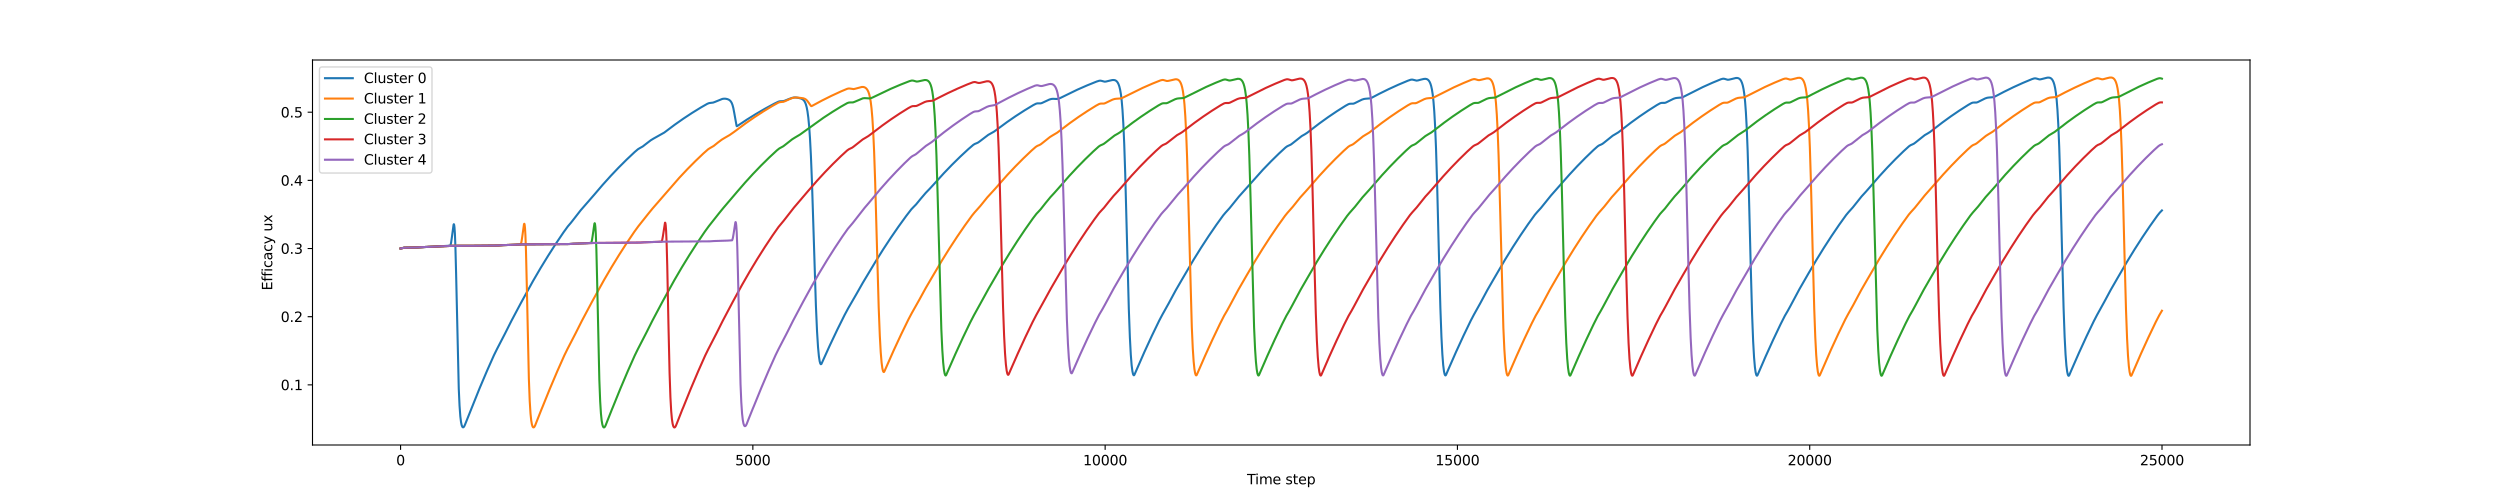 <?xml version="1.0" encoding="utf-8" standalone="no"?>
<!DOCTYPE svg PUBLIC "-//W3C//DTD SVG 1.1//EN"
  "http://www.w3.org/Graphics/SVG/1.1/DTD/svg11.dtd">
<svg xmlns:xlink="http://www.w3.org/1999/xlink" width="1800pt" height="360pt" viewBox="0 0 1800 360" xmlns="http://www.w3.org/2000/svg" version="1.1">
 <defs>
  <style type="text/css">*{stroke-linejoin: round; stroke-linecap: butt}</style>
 </defs>
 <g id="figure_1">
  <g id="patch_1">
   <path d="M 0 360 
L 1800 360 
L 1800 0 
L 0 0 
z
" style="fill: #ffffff"/>
  </g>
  <g id="axes_1">
   <g id="patch_2">
    <path d="M 225 320.4 
L 1620 320.4 
L 1620 43.2 
L 225 43.2 
z
" style="fill: #ffffff"/>
   </g>
   <g id="matplotlib.axis_1">
    <g id="xtick_1">
     <g id="line2d_1">
      <defs>
       <path id="m0b3e54ec21" d="M 0 0 
L 0 3.5 
" style="stroke: #000000; stroke-width: 0.8"/>
      </defs>
      <g>
       <use xlink:href="#m0b3e54ec21" x="288.409" y="320.4" style="stroke: #000000; stroke-width: 0.8"/>
      </g>
     </g>
     <g id="text_1">
      <!-- 0 -->
      <g transform="translate(285.228 334.998) scale(0.1 -0.1)">
       <defs>
        <path id="DejaVuSans-30" d="M 2034 4250 
Q 1547 4250 1301 3770 
Q 1056 3291 1056 2328 
Q 1056 1369 1301 889 
Q 1547 409 2034 409 
Q 2525 409 2770 889 
Q 3016 1369 3016 2328 
Q 3016 3291 2770 3770 
Q 2525 4250 2034 4250 
z
M 2034 4750 
Q 2819 4750 3233 4129 
Q 3647 3509 3647 2328 
Q 3647 1150 3233 529 
Q 2819 -91 2034 -91 
Q 1250 -91 836 529 
Q 422 1150 422 2328 
Q 422 3509 836 4129 
Q 1250 4750 2034 4750 
z
" transform="scale(0.016)"/>
       </defs>
       <use xlink:href="#DejaVuSans-30"/>
      </g>
     </g>
    </g>
    <g id="xtick_2">
     <g id="line2d_2">
      <g>
       <use xlink:href="#m0b3e54ec21" x="542.056" y="320.4" style="stroke: #000000; stroke-width: 0.8"/>
      </g>
     </g>
     <g id="text_2">
      <!-- 5000 -->
      <g transform="translate(529.331 334.998) scale(0.1 -0.1)">
       <defs>
        <path id="DejaVuSans-35" d="M 691 4666 
L 3169 4666 
L 3169 4134 
L 1269 4134 
L 1269 2991 
Q 1406 3038 1543 3061 
Q 1681 3084 1819 3084 
Q 2600 3084 3056 2656 
Q 3513 2228 3513 1497 
Q 3513 744 3044 326 
Q 2575 -91 1722 -91 
Q 1428 -91 1123 -41 
Q 819 9 494 109 
L 494 744 
Q 775 591 1075 516 
Q 1375 441 1709 441 
Q 2250 441 2565 725 
Q 2881 1009 2881 1497 
Q 2881 1984 2565 2268 
Q 2250 2553 1709 2553 
Q 1456 2553 1204 2497 
Q 953 2441 691 2322 
L 691 4666 
z
" transform="scale(0.016)"/>
       </defs>
       <use xlink:href="#DejaVuSans-35"/>
       <use xlink:href="#DejaVuSans-30" x="63.623"/>
       <use xlink:href="#DejaVuSans-30" x="127.246"/>
       <use xlink:href="#DejaVuSans-30" x="190.869"/>
      </g>
     </g>
    </g>
    <g id="xtick_3">
     <g id="line2d_3">
      <g>
       <use xlink:href="#m0b3e54ec21" x="795.702" y="320.4" style="stroke: #000000; stroke-width: 0.8"/>
      </g>
     </g>
     <g id="text_3">
      <!-- 10000 -->
      <g transform="translate(779.796 334.998) scale(0.1 -0.1)">
       <defs>
        <path id="DejaVuSans-31" d="M 794 531 
L 1825 531 
L 1825 4091 
L 703 3866 
L 703 4441 
L 1819 4666 
L 2450 4666 
L 2450 531 
L 3481 531 
L 3481 0 
L 794 0 
L 794 531 
z
" transform="scale(0.016)"/>
       </defs>
       <use xlink:href="#DejaVuSans-31"/>
       <use xlink:href="#DejaVuSans-30" x="63.623"/>
       <use xlink:href="#DejaVuSans-30" x="127.246"/>
       <use xlink:href="#DejaVuSans-30" x="190.869"/>
       <use xlink:href="#DejaVuSans-30" x="254.492"/>
      </g>
     </g>
    </g>
    <g id="xtick_4">
     <g id="line2d_4">
      <g>
       <use xlink:href="#m0b3e54ec21" x="1049.349" y="320.4" style="stroke: #000000; stroke-width: 0.8"/>
      </g>
     </g>
     <g id="text_4">
      <!-- 15000 -->
      <g transform="translate(1033.442 334.998) scale(0.1 -0.1)">
       <use xlink:href="#DejaVuSans-31"/>
       <use xlink:href="#DejaVuSans-35" x="63.623"/>
       <use xlink:href="#DejaVuSans-30" x="127.246"/>
       <use xlink:href="#DejaVuSans-30" x="190.869"/>
       <use xlink:href="#DejaVuSans-30" x="254.492"/>
      </g>
     </g>
    </g>
    <g id="xtick_5">
     <g id="line2d_5">
      <g>
       <use xlink:href="#m0b3e54ec21" x="1302.995" y="320.4" style="stroke: #000000; stroke-width: 0.8"/>
      </g>
     </g>
     <g id="text_5">
      <!-- 20000 -->
      <g transform="translate(1287.089 334.998) scale(0.1 -0.1)">
       <defs>
        <path id="DejaVuSans-32" d="M 1228 531 
L 3431 531 
L 3431 0 
L 469 0 
L 469 531 
Q 828 903 1448 1529 
Q 2069 2156 2228 2338 
Q 2531 2678 2651 2914 
Q 2772 3150 2772 3378 
Q 2772 3750 2511 3984 
Q 2250 4219 1831 4219 
Q 1534 4219 1204 4116 
Q 875 4013 500 3803 
L 500 4441 
Q 881 4594 1212 4672 
Q 1544 4750 1819 4750 
Q 2544 4750 2975 4387 
Q 3406 4025 3406 3419 
Q 3406 3131 3298 2873 
Q 3191 2616 2906 2266 
Q 2828 2175 2409 1742 
Q 1991 1309 1228 531 
z
" transform="scale(0.016)"/>
       </defs>
       <use xlink:href="#DejaVuSans-32"/>
       <use xlink:href="#DejaVuSans-30" x="63.623"/>
       <use xlink:href="#DejaVuSans-30" x="127.246"/>
       <use xlink:href="#DejaVuSans-30" x="190.869"/>
       <use xlink:href="#DejaVuSans-30" x="254.492"/>
      </g>
     </g>
    </g>
    <g id="xtick_6">
     <g id="line2d_6">
      <g>
       <use xlink:href="#m0b3e54ec21" x="1556.642" y="320.4" style="stroke: #000000; stroke-width: 0.8"/>
      </g>
     </g>
     <g id="text_6">
      <!-- 25000 -->
      <g transform="translate(1540.735 334.998) scale(0.1 -0.1)">
       <use xlink:href="#DejaVuSans-32"/>
       <use xlink:href="#DejaVuSans-35" x="63.623"/>
       <use xlink:href="#DejaVuSans-30" x="127.246"/>
       <use xlink:href="#DejaVuSans-30" x="190.869"/>
       <use xlink:href="#DejaVuSans-30" x="254.492"/>
      </g>
     </g>
    </g>
    <g id="text_7">
     <!-- Time step -->
     <g transform="translate(897.862 348.677) scale(0.1 -0.1)">
      <defs>
       <path id="DejaVuSans-54" d="M -19 4666 
L 3928 4666 
L 3928 4134 
L 2272 4134 
L 2272 0 
L 1638 0 
L 1638 4134 
L -19 4134 
L -19 4666 
z
" transform="scale(0.016)"/>
       <path id="DejaVuSans-69" d="M 603 3500 
L 1178 3500 
L 1178 0 
L 603 0 
L 603 3500 
z
M 603 4863 
L 1178 4863 
L 1178 4134 
L 603 4134 
L 603 4863 
z
" transform="scale(0.016)"/>
       <path id="DejaVuSans-6d" d="M 3328 2828 
Q 3544 3216 3844 3400 
Q 4144 3584 4550 3584 
Q 5097 3584 5394 3201 
Q 5691 2819 5691 2113 
L 5691 0 
L 5113 0 
L 5113 2094 
Q 5113 2597 4934 2840 
Q 4756 3084 4391 3084 
Q 3944 3084 3684 2787 
Q 3425 2491 3425 1978 
L 3425 0 
L 2847 0 
L 2847 2094 
Q 2847 2600 2669 2842 
Q 2491 3084 2119 3084 
Q 1678 3084 1418 2786 
Q 1159 2488 1159 1978 
L 1159 0 
L 581 0 
L 581 3500 
L 1159 3500 
L 1159 2956 
Q 1356 3278 1631 3431 
Q 1906 3584 2284 3584 
Q 2666 3584 2933 3390 
Q 3200 3197 3328 2828 
z
" transform="scale(0.016)"/>
       <path id="DejaVuSans-65" d="M 3597 1894 
L 3597 1613 
L 953 1613 
Q 991 1019 1311 708 
Q 1631 397 2203 397 
Q 2534 397 2845 478 
Q 3156 559 3463 722 
L 3463 178 
Q 3153 47 2828 -22 
Q 2503 -91 2169 -91 
Q 1331 -91 842 396 
Q 353 884 353 1716 
Q 353 2575 817 3079 
Q 1281 3584 2069 3584 
Q 2775 3584 3186 3129 
Q 3597 2675 3597 1894 
z
M 3022 2063 
Q 3016 2534 2758 2815 
Q 2500 3097 2075 3097 
Q 1594 3097 1305 2825 
Q 1016 2553 972 2059 
L 3022 2063 
z
" transform="scale(0.016)"/>
       <path id="DejaVuSans-20" transform="scale(0.016)"/>
       <path id="DejaVuSans-73" d="M 2834 3397 
L 2834 2853 
Q 2591 2978 2328 3040 
Q 2066 3103 1784 3103 
Q 1356 3103 1142 2972 
Q 928 2841 928 2578 
Q 928 2378 1081 2264 
Q 1234 2150 1697 2047 
L 1894 2003 
Q 2506 1872 2764 1633 
Q 3022 1394 3022 966 
Q 3022 478 2636 193 
Q 2250 -91 1575 -91 
Q 1294 -91 989 -36 
Q 684 19 347 128 
L 347 722 
Q 666 556 975 473 
Q 1284 391 1588 391 
Q 1994 391 2212 530 
Q 2431 669 2431 922 
Q 2431 1156 2273 1281 
Q 2116 1406 1581 1522 
L 1381 1569 
Q 847 1681 609 1914 
Q 372 2147 372 2553 
Q 372 3047 722 3315 
Q 1072 3584 1716 3584 
Q 2034 3584 2315 3537 
Q 2597 3491 2834 3397 
z
" transform="scale(0.016)"/>
       <path id="DejaVuSans-74" d="M 1172 4494 
L 1172 3500 
L 2356 3500 
L 2356 3053 
L 1172 3053 
L 1172 1153 
Q 1172 725 1289 603 
Q 1406 481 1766 481 
L 2356 481 
L 2356 0 
L 1766 0 
Q 1100 0 847 248 
Q 594 497 594 1153 
L 594 3053 
L 172 3053 
L 172 3500 
L 594 3500 
L 594 4494 
L 1172 4494 
z
" transform="scale(0.016)"/>
       <path id="DejaVuSans-70" d="M 1159 525 
L 1159 -1331 
L 581 -1331 
L 581 3500 
L 1159 3500 
L 1159 2969 
Q 1341 3281 1617 3432 
Q 1894 3584 2278 3584 
Q 2916 3584 3314 3078 
Q 3713 2572 3713 1747 
Q 3713 922 3314 415 
Q 2916 -91 2278 -91 
Q 1894 -91 1617 61 
Q 1341 213 1159 525 
z
M 3116 1747 
Q 3116 2381 2855 2742 
Q 2594 3103 2138 3103 
Q 1681 3103 1420 2742 
Q 1159 2381 1159 1747 
Q 1159 1113 1420 752 
Q 1681 391 2138 391 
Q 2594 391 2855 752 
Q 3116 1113 3116 1747 
z
" transform="scale(0.016)"/>
      </defs>
      <use xlink:href="#DejaVuSans-54"/>
      <use xlink:href="#DejaVuSans-69" x="57.959"/>
      <use xlink:href="#DejaVuSans-6d" x="85.742"/>
      <use xlink:href="#DejaVuSans-65" x="183.154"/>
      <use xlink:href="#DejaVuSans-20" x="244.678"/>
      <use xlink:href="#DejaVuSans-73" x="276.465"/>
      <use xlink:href="#DejaVuSans-74" x="328.564"/>
      <use xlink:href="#DejaVuSans-65" x="367.773"/>
      <use xlink:href="#DejaVuSans-70" x="429.297"/>
     </g>
    </g>
   </g>
   <g id="matplotlib.axis_2">
    <g id="ytick_1">
     <g id="line2d_7">
      <defs>
       <path id="m535c7b89a5" d="M 0 0 
L -3.5 0 
" style="stroke: #000000; stroke-width: 0.8"/>
      </defs>
      <g>
       <use xlink:href="#m535c7b89a5" x="225" y="277.096" style="stroke: #000000; stroke-width: 0.8"/>
      </g>
     </g>
     <g id="text_8">
      <!-- 0.1 -->
      <g transform="translate(202.097 280.895) scale(0.1 -0.1)">
       <defs>
        <path id="DejaVuSans-2e" d="M 684 794 
L 1344 794 
L 1344 0 
L 684 0 
L 684 794 
z
" transform="scale(0.016)"/>
       </defs>
       <use xlink:href="#DejaVuSans-30"/>
       <use xlink:href="#DejaVuSans-2e" x="63.623"/>
       <use xlink:href="#DejaVuSans-31" x="95.41"/>
      </g>
     </g>
    </g>
    <g id="ytick_2">
     <g id="line2d_8">
      <g>
       <use xlink:href="#m535c7b89a5" x="225" y="228.017" style="stroke: #000000; stroke-width: 0.8"/>
      </g>
     </g>
     <g id="text_9">
      <!-- 0.2 -->
      <g transform="translate(202.097 231.817) scale(0.1 -0.1)">
       <use xlink:href="#DejaVuSans-30"/>
       <use xlink:href="#DejaVuSans-2e" x="63.623"/>
       <use xlink:href="#DejaVuSans-32" x="95.41"/>
      </g>
     </g>
    </g>
    <g id="ytick_3">
     <g id="line2d_9">
      <g>
       <use xlink:href="#m535c7b89a5" x="225" y="178.939" style="stroke: #000000; stroke-width: 0.8"/>
      </g>
     </g>
     <g id="text_10">
      <!-- 0.3 -->
      <g transform="translate(202.097 182.738) scale(0.1 -0.1)">
       <defs>
        <path id="DejaVuSans-33" d="M 2597 2516 
Q 3050 2419 3304 2112 
Q 3559 1806 3559 1356 
Q 3559 666 3084 287 
Q 2609 -91 1734 -91 
Q 1441 -91 1130 -33 
Q 819 25 488 141 
L 488 750 
Q 750 597 1062 519 
Q 1375 441 1716 441 
Q 2309 441 2620 675 
Q 2931 909 2931 1356 
Q 2931 1769 2642 2001 
Q 2353 2234 1838 2234 
L 1294 2234 
L 1294 2753 
L 1863 2753 
Q 2328 2753 2575 2939 
Q 2822 3125 2822 3475 
Q 2822 3834 2567 4026 
Q 2313 4219 1838 4219 
Q 1578 4219 1281 4162 
Q 984 4106 628 3988 
L 628 4550 
Q 988 4650 1302 4700 
Q 1616 4750 1894 4750 
Q 2613 4750 3031 4423 
Q 3450 4097 3450 3541 
Q 3450 3153 3228 2886 
Q 3006 2619 2597 2516 
z
" transform="scale(0.016)"/>
       </defs>
       <use xlink:href="#DejaVuSans-30"/>
       <use xlink:href="#DejaVuSans-2e" x="63.623"/>
       <use xlink:href="#DejaVuSans-33" x="95.41"/>
      </g>
     </g>
    </g>
    <g id="ytick_4">
     <g id="line2d_10">
      <g>
       <use xlink:href="#m535c7b89a5" x="225" y="129.86" style="stroke: #000000; stroke-width: 0.8"/>
      </g>
     </g>
     <g id="text_11">
      <!-- 0.4 -->
      <g transform="translate(202.097 133.659) scale(0.1 -0.1)">
       <defs>
        <path id="DejaVuSans-34" d="M 2419 4116 
L 825 1625 
L 2419 1625 
L 2419 4116 
z
M 2253 4666 
L 3047 4666 
L 3047 1625 
L 3713 1625 
L 3713 1100 
L 3047 1100 
L 3047 0 
L 2419 0 
L 2419 1100 
L 313 1100 
L 313 1709 
L 2253 4666 
z
" transform="scale(0.016)"/>
       </defs>
       <use xlink:href="#DejaVuSans-30"/>
       <use xlink:href="#DejaVuSans-2e" x="63.623"/>
       <use xlink:href="#DejaVuSans-34" x="95.41"/>
      </g>
     </g>
    </g>
    <g id="ytick_5">
     <g id="line2d_11">
      <g>
       <use xlink:href="#m535c7b89a5" x="225" y="80.782" style="stroke: #000000; stroke-width: 0.8"/>
      </g>
     </g>
     <g id="text_12">
      <!-- 0.5 -->
      <g transform="translate(202.097 84.581) scale(0.1 -0.1)">
       <use xlink:href="#DejaVuSans-30"/>
       <use xlink:href="#DejaVuSans-2e" x="63.623"/>
       <use xlink:href="#DejaVuSans-35" x="95.41"/>
      </g>
     </g>
    </g>
    <g id="text_13">
     <!-- Efficacy ux -->
     <g transform="translate(196.017 209.108) rotate(-90) scale(0.1 -0.1)">
      <defs>
       <path id="DejaVuSans-45" d="M 628 4666 
L 3578 4666 
L 3578 4134 
L 1259 4134 
L 1259 2753 
L 3481 2753 
L 3481 2222 
L 1259 2222 
L 1259 531 
L 3634 531 
L 3634 0 
L 628 0 
L 628 4666 
z
" transform="scale(0.016)"/>
       <path id="DejaVuSans-66" d="M 2375 4863 
L 2375 4384 
L 1825 4384 
Q 1516 4384 1395 4259 
Q 1275 4134 1275 3809 
L 1275 3500 
L 2222 3500 
L 2222 3053 
L 1275 3053 
L 1275 0 
L 697 0 
L 697 3053 
L 147 3053 
L 147 3500 
L 697 3500 
L 697 3744 
Q 697 4328 969 4595 
Q 1241 4863 1831 4863 
L 2375 4863 
z
" transform="scale(0.016)"/>
       <path id="DejaVuSans-63" d="M 3122 3366 
L 3122 2828 
Q 2878 2963 2633 3030 
Q 2388 3097 2138 3097 
Q 1578 3097 1268 2742 
Q 959 2388 959 1747 
Q 959 1106 1268 751 
Q 1578 397 2138 397 
Q 2388 397 2633 464 
Q 2878 531 3122 666 
L 3122 134 
Q 2881 22 2623 -34 
Q 2366 -91 2075 -91 
Q 1284 -91 818 406 
Q 353 903 353 1747 
Q 353 2603 823 3093 
Q 1294 3584 2113 3584 
Q 2378 3584 2631 3529 
Q 2884 3475 3122 3366 
z
" transform="scale(0.016)"/>
       <path id="DejaVuSans-61" d="M 2194 1759 
Q 1497 1759 1228 1600 
Q 959 1441 959 1056 
Q 959 750 1161 570 
Q 1363 391 1709 391 
Q 2188 391 2477 730 
Q 2766 1069 2766 1631 
L 2766 1759 
L 2194 1759 
z
M 3341 1997 
L 3341 0 
L 2766 0 
L 2766 531 
Q 2569 213 2275 61 
Q 1981 -91 1556 -91 
Q 1019 -91 701 211 
Q 384 513 384 1019 
Q 384 1609 779 1909 
Q 1175 2209 1959 2209 
L 2766 2209 
L 2766 2266 
Q 2766 2663 2505 2880 
Q 2244 3097 1772 3097 
Q 1472 3097 1187 3025 
Q 903 2953 641 2809 
L 641 3341 
Q 956 3463 1253 3523 
Q 1550 3584 1831 3584 
Q 2591 3584 2966 3190 
Q 3341 2797 3341 1997 
z
" transform="scale(0.016)"/>
       <path id="DejaVuSans-79" d="M 2059 -325 
Q 1816 -950 1584 -1140 
Q 1353 -1331 966 -1331 
L 506 -1331 
L 506 -850 
L 844 -850 
Q 1081 -850 1212 -737 
Q 1344 -625 1503 -206 
L 1606 56 
L 191 3500 
L 800 3500 
L 1894 763 
L 2988 3500 
L 3597 3500 
L 2059 -325 
z
" transform="scale(0.016)"/>
       <path id="DejaVuSans-75" d="M 544 1381 
L 544 3500 
L 1119 3500 
L 1119 1403 
Q 1119 906 1312 657 
Q 1506 409 1894 409 
Q 2359 409 2629 706 
Q 2900 1003 2900 1516 
L 2900 3500 
L 3475 3500 
L 3475 0 
L 2900 0 
L 2900 538 
Q 2691 219 2414 64 
Q 2138 -91 1772 -91 
Q 1169 -91 856 284 
Q 544 659 544 1381 
z
M 1991 3584 
L 1991 3584 
z
" transform="scale(0.016)"/>
       <path id="DejaVuSans-78" d="M 3513 3500 
L 2247 1797 
L 3578 0 
L 2900 0 
L 1881 1375 
L 863 0 
L 184 0 
L 1544 1831 
L 300 3500 
L 978 3500 
L 1906 2253 
L 2834 3500 
L 3513 3500 
z
" transform="scale(0.016)"/>
      </defs>
      <use xlink:href="#DejaVuSans-45"/>
      <use xlink:href="#DejaVuSans-66" x="63.184"/>
      <use xlink:href="#DejaVuSans-66" x="98.389"/>
      <use xlink:href="#DejaVuSans-69" x="133.594"/>
      <use xlink:href="#DejaVuSans-63" x="161.377"/>
      <use xlink:href="#DejaVuSans-61" x="216.357"/>
      <use xlink:href="#DejaVuSans-63" x="277.637"/>
      <use xlink:href="#DejaVuSans-79" x="332.617"/>
      <use xlink:href="#DejaVuSans-20" x="391.797"/>
      <use xlink:href="#DejaVuSans-75" x="423.584"/>
      <use xlink:href="#DejaVuSans-78" x="486.963"/>
     </g>
    </g>
   </g>
   <g id="line2d_12">
    <path d="M 288.409 178.933 
L 289.525 178.684 
L 290.996 178.352 
L 292.924 178.313 
L 300.229 178.173 
L 305.505 177.872 
L 312.303 177.579 
L 324.173 176.874 
L 324.427 176.283 
L 324.782 174.762 
L 325.289 171.331 
L 326.558 161.799 
L 326.76 161.432 
L 326.862 161.519 
L 327.014 162.05 
L 327.217 163.619 
L 327.521 168.133 
L 327.876 177.083 
L 328.384 196.556 
L 330.311 279.798 
L 330.87 292.119 
L 331.428 299.732 
L 331.935 303.875 
L 332.391 306.074 
L 332.848 307.257 
L 333.203 307.651 
L 333.507 307.699 
L 333.812 307.522 
L 334.218 306.994 
L 334.776 305.821 
L 345.327 279.516 
L 350.705 266.856 
L 355.625 255.809 
L 357.858 251.273 
L 363.59 240.218 
L 368.156 231.139 
L 375.055 218.157 
L 383.679 202.498 
L 389.157 193.107 
L 394.636 184.153 
L 400.166 175.541 
L 405.695 167.339 
L 408.79 163.056 
L 410.971 160.506 
L 413 157.923 
L 418.073 151.408 
L 421.218 147.803 
L 428.118 139.868 
L 433.799 133.219 
L 439.532 126.853 
L 445.315 120.764 
L 451.149 114.944 
L 456.983 109.439 
L 459.316 107.456 
L 460.534 106.711 
L 462.816 105.423 
L 464.896 103.799 
L 468.498 101.036 
L 470.426 99.848 
L 478.289 95.442 
L 485.746 89.838 
L 491.986 85.457 
L 498.276 81.311 
L 504.668 77.363 
L 509.335 74.7 
L 510.553 74.235 
L 511.618 74.082 
L 513.394 73.877 
L 514.611 73.439 
L 520.09 71.212 
L 521.358 71.04 
L 522.576 71.103 
L 523.844 71.397 
L 524.858 71.844 
L 525.619 72.402 
L 526.279 73.164 
L 526.888 74.24 
L 527.446 75.713 
L 528.004 77.847 
L 528.663 81.301 
L 530.337 90.612 
L 530.54 90.881 
L 530.743 90.797 
L 537.744 86.131 
L 544.136 82.15 
L 550.68 78.337 
L 557.325 74.724 
L 560.47 73.201 
L 561.536 72.92 
L 562.652 72.873 
L 564.021 72.792 
L 565.137 72.467 
L 567.877 71.341 
L 570.21 70.5 
L 571.631 70.214 
L 572.899 70.185 
L 574.472 70.39 
L 576.501 70.877 
L 577.617 71.351 
L 578.429 71.937 
L 579.088 72.698 
L 579.697 73.765 
L 580.255 75.2 
L 580.813 77.256 
L 581.371 80.166 
L 581.98 84.665 
L 582.588 91 
L 583.197 99.689 
L 583.857 112.296 
L 584.617 131.317 
L 585.632 162.901 
L 587.458 220.292 
L 588.27 238.637 
L 588.98 249.919 
L 589.589 256.377 
L 590.147 260.059 
L 590.604 261.699 
L 590.959 262.219 
L 591.212 262.22 
L 591.466 261.932 
L 592.024 260.718 
L 597.401 248.852 
L 602.829 237.411 
L 608.156 226.695 
L 610.692 221.987 
L 617.034 210.998 
L 621.193 203.655 
L 630.375 188.381 
L 635.854 179.618 
L 641.384 171.191 
L 646.913 163.165 
L 652.493 155.456 
L 656.146 150.719 
L 657.566 149.226 
L 659.595 147.156 
L 662.842 143.19 
L 666.495 138.907 
L 669.234 136.068 
L 671.923 133.164 
L 679.684 124.598 
L 685.467 118.596 
L 691.301 112.861 
L 697.186 107.387 
L 700.737 104.327 
L 701.904 103.604 
L 703.223 103.096 
L 704.288 102.582 
L 705.556 101.668 
L 711.542 97.104 
L 713.368 96.082 
L 715.702 94.771 
L 717.833 93.233 
L 725.087 87.886 
L 731.327 83.585 
L 737.668 79.483 
L 743.958 75.677 
L 745.886 74.692 
L 746.85 74.435 
L 747.814 74.426 
L 749.234 74.436 
L 750.147 74.177 
L 751.771 73.428 
L 755.525 71.68 
L 756.945 71.264 
L 758.162 71.137 
L 759.836 71.228 
L 761.308 71.232 
L 762.322 71.011 
L 763.54 70.488 
L 775.715 64.556 
L 782.715 61.488 
L 789.615 58.703 
L 791.441 58.137 
L 792.354 58.074 
L 793.216 58.247 
L 795.296 58.801 
L 796.26 58.722 
L 797.985 58.302 
L 800.775 57.651 
L 801.942 57.597 
L 802.804 57.766 
L 803.514 58.12 
L 804.174 58.696 
L 804.783 59.521 
L 805.391 60.744 
L 805.949 62.363 
L 806.507 64.664 
L 807.065 67.938 
L 807.623 72.577 
L 808.182 79.082 
L 808.79 88.989 
L 809.45 103.848 
L 810.16 125.185 
L 811.175 163.488 
L 812.747 222.426 
L 813.508 242.857 
L 814.168 255.287 
L 814.776 262.956 
L 815.334 267.334 
L 815.791 269.351 
L 816.146 270.084 
L 816.4 270.207 
L 816.603 270.08 
L 816.907 269.546 
L 824.009 253.332 
L 829.386 241.687 
L 834.611 230.888 
L 836.945 226.476 
L 841.561 218.234 
L 846.533 209.013 
L 850.743 201.747 
L 859.266 187.212 
L 864.745 178.396 
L 870.274 169.918 
L 875.804 161.845 
L 880.674 155.1 
L 882.297 153.171 
L 885.341 149.817 
L 891.986 141.564 
L 909.285 122.21 
L 915.068 116.22 
L 920.902 110.497 
L 925.518 106.241 
L 926.837 105.288 
L 927.953 104.773 
L 929.323 104.143 
L 930.49 103.291 
L 937.237 97.967 
L 939.52 96.67 
L 941.194 95.588 
L 943.933 93.471 
L 950.071 88.783 
L 956.26 84.337 
L 962.5 80.126 
L 968.74 76.18 
L 970.87 75.011 
L 971.834 74.713 
L 972.747 74.669 
L 974.371 74.652 
L 975.284 74.354 
L 977.059 73.473 
L 980.61 71.729 
L 982.082 71.253 
L 983.35 71.082 
L 986.546 70.823 
L 987.662 70.353 
L 993.039 67.537 
L 999.786 64.209 
L 1006.685 61.054 
L 1013.635 58.12 
L 1015.715 57.403 
L 1016.679 57.298 
L 1017.491 57.433 
L 1019.926 58.044 
L 1020.94 57.905 
L 1023.172 57.296 
L 1025.303 56.811 
L 1026.419 56.764 
L 1027.281 56.946 
L 1027.992 57.325 
L 1028.651 57.944 
L 1029.26 58.832 
L 1029.869 60.152 
L 1030.427 61.905 
L 1030.985 64.402 
L 1031.543 67.959 
L 1032.101 72.998 
L 1032.659 80.05 
L 1033.267 90.741 
L 1033.927 106.636 
L 1034.688 130.938 
L 1035.905 178.791 
L 1037.072 221.76 
L 1037.833 242.439 
L 1038.493 255.043 
L 1039.101 262.835 
L 1039.659 267.303 
L 1040.116 269.382 
L 1040.471 270.157 
L 1040.725 270.307 
L 1040.928 270.201 
L 1041.181 269.806 
L 1042.957 265.654 
L 1048.334 253.415 
L 1053.711 241.722 
L 1058.936 230.878 
L 1061.27 226.448 
L 1065.886 218.172 
L 1070.858 208.912 
L 1074.967 201.794 
L 1083.794 186.688 
L 1089.273 177.852 
L 1094.802 169.356 
L 1100.332 161.265 
L 1105.1 154.653 
L 1106.673 152.803 
L 1109.463 149.741 
L 1116.666 140.798 
L 1124.225 132.242 
L 1129.907 125.794 
L 1135.639 119.623 
L 1141.422 113.722 
L 1147.256 108.087 
L 1150.3 105.375 
L 1151.416 104.652 
L 1152.735 104.106 
L 1153.75 103.583 
L 1154.967 102.662 
L 1161.156 97.702 
L 1163.033 96.593 
L 1165.164 95.313 
L 1167.345 93.659 
L 1174.244 88.344 
L 1180.433 83.874 
L 1186.673 79.641 
L 1192.963 75.642 
L 1195.195 74.406 
L 1196.159 74.105 
L 1197.072 74.062 
L 1198.696 74.058 
L 1199.609 73.761 
L 1201.334 72.903 
L 1204.935 71.118 
L 1206.407 70.636 
L 1207.624 70.466 
L 1210.972 70.193 
L 1212.139 69.681 
L 1226.039 62.682 
L 1232.938 59.583 
L 1239.076 57.052 
L 1240.395 56.693 
L 1241.258 56.679 
L 1242.12 56.9 
L 1243.845 57.415 
L 1244.707 57.39 
L 1246.026 57.096 
L 1249.831 56.158 
L 1250.896 56.151 
L 1251.708 56.359 
L 1252.418 56.78 
L 1253.027 57.393 
L 1253.636 58.328 
L 1254.244 59.718 
L 1254.802 61.565 
L 1255.36 64.2 
L 1255.918 67.954 
L 1256.476 73.272 
L 1257.034 80.703 
L 1257.643 91.933 
L 1258.303 108.535 
L 1259.064 133.665 
L 1260.484 190.281 
L 1261.499 226.103 
L 1262.259 245.635 
L 1262.919 257.297 
L 1263.528 264.354 
L 1264.035 267.997 
L 1264.492 269.828 
L 1264.847 270.433 
L 1265.1 270.471 
L 1265.354 270.205 
L 1265.811 269.194 
L 1271.188 256.782 
L 1276.565 244.922 
L 1281.942 233.594 
L 1285.088 227.383 
L 1287.168 223.828 
L 1288.943 220.607 
L 1295.589 208.18 
L 1302.183 196.722 
L 1307.713 187.317 
L 1313.192 178.435 
L 1318.721 169.895 
L 1324.251 161.762 
L 1329.222 154.824 
L 1330.846 152.872 
L 1334.041 149.316 
L 1340.383 141.369 
L 1343.122 138.39 
L 1345.861 135.278 
L 1353.217 126.784 
L 1358.95 120.545 
L 1364.733 114.579 
L 1370.567 108.88 
L 1374.473 105.322 
L 1375.639 104.53 
L 1376.806 104.028 
L 1377.973 103.475 
L 1379.14 102.614 
L 1385.836 97.284 
L 1387.865 96.127 
L 1389.641 95.022 
L 1391.924 93.276 
L 1398.518 88.191 
L 1404.657 83.748 
L 1410.896 79.504 
L 1417.187 75.494 
L 1419.52 74.185 
L 1420.535 73.863 
L 1421.448 73.822 
L 1423.071 73.822 
L 1423.985 73.524 
L 1425.709 72.662 
L 1429.362 70.851 
L 1430.833 70.375 
L 1432.05 70.212 
L 1435.297 69.964 
L 1436.413 69.489 
L 1442.805 66.142 
L 1449.552 62.838 
L 1456.451 59.706 
L 1463.046 56.947 
L 1464.619 56.46 
L 1465.532 56.405 
L 1466.394 56.598 
L 1468.373 57.173 
L 1469.286 57.109 
L 1470.808 56.731 
L 1474.004 55.923 
L 1475.17 55.869 
L 1475.982 56.037 
L 1476.692 56.406 
L 1477.352 57.015 
L 1477.96 57.894 
L 1478.569 59.203 
L 1479.127 60.941 
L 1479.685 63.421 
L 1480.243 66.957 
L 1480.801 71.974 
L 1481.359 79.01 
L 1481.968 89.7 
L 1482.628 105.634 
L 1483.389 130.062 
L 1484.555 176.226 
L 1485.773 221.655 
L 1486.534 242.506 
L 1487.193 255.2 
L 1487.802 263.043 
L 1488.36 267.54 
L 1488.817 269.634 
L 1489.172 270.418 
L 1489.425 270.573 
L 1489.628 270.471 
L 1489.882 270.079 
L 1491.454 266.391 
L 1496.832 254.098 
L 1502.209 242.352 
L 1507.485 231.351 
L 1509.869 226.776 
L 1515.094 217.329 
L 1519.812 208.556 
L 1524.733 200.014 
L 1531.48 188.418 
L 1536.959 179.479 
L 1542.437 170.96 
L 1547.967 162.771 
L 1553.243 155.343 
L 1555.069 153.064 
L 1556.591 151.504 
L 1556.591 151.504 
" clip-path="url(#pd078185ed3)" style="fill: none; stroke: #1f77b4; stroke-width: 1.5; stroke-linecap: square"/>
   </g>
   <g id="line2d_13">
    <path d="M 288.409 178.933 
L 289.525 178.684 
L 290.996 178.352 
L 292.924 178.313 
L 300.229 178.173 
L 305.505 177.872 
L 312.303 177.579 
L 325.746 176.995 
L 342.284 176.931 
L 358.669 176.766 
L 362.22 176.504 
L 370.185 176.216 
L 374.903 175.848 
L 375.156 175.281 
L 375.511 173.808 
L 376.019 170.474 
L 377.287 161.37 
L 377.49 161.105 
L 377.591 161.246 
L 377.743 161.864 
L 377.997 164.152 
L 378.301 169.333 
L 378.707 180.822 
L 379.265 204.313 
L 380.787 272.739 
L 381.396 288.634 
L 381.954 297.639 
L 382.461 302.629 
L 382.969 305.579 
L 383.425 307.032 
L 383.831 307.634 
L 384.135 307.752 
L 384.44 307.636 
L 384.795 307.251 
L 385.302 306.313 
L 386.266 303.847 
L 389.868 294.742 
L 390.578 293.038 
L 395.955 279.776 
L 401.333 267.1 
L 406.304 255.925 
L 408.536 251.376 
L 414.471 239.906 
L 418.936 231.034 
L 425.987 217.766 
L 434.814 201.762 
L 440.293 192.401 
L 445.771 183.475 
L 451.301 174.89 
L 456.83 166.716 
L 459.62 162.892 
L 466.723 153.946 
L 469.817 150.144 
L 489.043 128.053 
L 494.776 121.948 
L 500.559 116.111 
L 506.393 110.535 
L 509.792 107.527 
L 511.009 106.731 
L 513.85 105.083 
L 516.995 102.554 
L 519.735 100.506 
L 521.662 99.346 
L 525.315 97.236 
L 528.511 95.011 
L 536.932 88.736 
L 543.172 84.412 
L 549.513 80.288 
L 555.955 76.365 
L 560.217 73.983 
L 561.383 73.57 
L 562.449 73.446 
L 564.021 73.288 
L 565.137 72.9 
L 568.181 71.489 
L 570.363 70.619 
L 571.783 70.286 
L 573.102 70.211 
L 575.233 70.363 
L 578.276 70.752 
L 579.392 71.129 
L 580.255 71.643 
L 581.066 72.386 
L 581.929 73.502 
L 583.958 76.369 
L 584.313 76.407 
L 584.922 76.11 
L 591.821 72.403 
L 598.568 69.033 
L 605.467 65.836 
L 609.982 63.945 
L 611.098 63.71 
L 611.961 63.757 
L 614.649 64.146 
L 615.867 63.866 
L 620.534 62.609 
L 621.599 62.619 
L 622.462 62.848 
L 623.222 63.276 
L 623.933 63.931 
L 624.592 64.844 
L 625.201 66.065 
L 625.81 67.824 
L 626.368 70.124 
L 626.926 73.366 
L 627.484 77.915 
L 628.092 84.907 
L 628.701 94.672 
L 629.361 109.103 
L 630.122 131.16 
L 631.187 169.529 
L 632.658 221.261 
L 633.47 241.928 
L 634.129 253.683 
L 634.738 260.984 
L 635.296 265.165 
L 635.753 267.085 
L 636.108 267.768 
L 636.361 267.865 
L 636.564 267.723 
L 636.869 267.175 
L 643.413 252.382 
L 648.841 240.718 
L 654.117 229.899 
L 656.552 225.309 
L 661.777 216.056 
L 666.444 207.531 
L 671.77 198.429 
L 678.061 187.802 
L 683.54 179.003 
L 689.069 170.542 
L 694.599 162.485 
L 699.824 155.246 
L 701.65 153.006 
L 705.81 148.333 
L 710.832 142.124 
L 713.368 139.354 
L 716.463 135.959 
L 725.239 126.01 
L 730.972 119.921 
L 736.755 114.098 
L 742.589 108.537 
L 745.734 105.77 
L 746.901 105.033 
L 748.422 104.409 
L 749.437 103.832 
L 750.959 102.641 
L 755.88 98.716 
L 757.706 97.57 
L 761.155 95.531 
L 763.996 93.374 
L 770.287 88.632 
L 776.476 84.247 
L 782.766 80.062 
L 789.057 76.141 
L 791.339 74.902 
L 792.303 74.609 
L 793.216 74.567 
L 794.89 74.55 
L 795.854 74.231 
L 797.782 73.283 
L 801.029 71.729 
L 802.5 71.262 
L 803.768 71.098 
L 807.167 70.859 
L 808.334 70.362 
L 822.741 63.265 
L 829.741 60.202 
L 835.525 57.888 
L 836.793 57.584 
L 837.655 57.609 
L 838.619 57.889 
L 839.989 58.289 
L 840.851 58.293 
L 842.119 58.042 
L 846.228 57.091 
L 847.243 57.121 
L 848.055 57.365 
L 848.765 57.826 
L 849.374 58.483 
L 849.982 59.476 
L 850.591 60.947 
L 851.149 62.898 
L 851.707 65.679 
L 852.265 69.634 
L 852.823 75.216 
L 853.432 83.817 
L 854.041 95.786 
L 854.7 113.247 
L 855.512 141.09 
L 858.099 235.403 
L 858.809 251.03 
L 859.418 260.174 
L 859.976 265.661 
L 860.483 268.664 
L 860.889 269.916 
L 861.194 270.266 
L 861.397 270.242 
L 861.65 269.942 
L 862.208 268.676 
L 867.586 256.321 
L 872.963 244.517 
L 878.34 233.242 
L 881.384 227.267 
L 883.515 223.641 
L 885.341 220.321 
L 891.733 208.408 
L 897.567 198.306 
L 903.4 188.356 
L 908.879 179.46 
L 914.409 170.905 
L 919.938 162.759 
L 925.113 155.513 
L 926.888 153.32 
L 930.845 148.836 
L 936.121 142.225 
L 938.657 139.421 
L 941.65 136.09 
L 950.122 126.354 
L 955.855 120.172 
L 961.638 114.262 
L 967.472 108.616 
L 970.769 105.662 
L 971.936 104.904 
L 973.305 104.336 
L 974.32 103.796 
L 975.639 102.783 
L 981.371 98.167 
L 983.198 97.05 
L 985.785 95.503 
L 988.068 93.761 
L 994.713 88.649 
L 1000.902 84.181 
L 1007.142 79.951 
L 1013.432 75.952 
L 1015.766 74.658 
L 1016.73 74.361 
L 1017.643 74.319 
L 1019.266 74.307 
L 1020.179 74.009 
L 1021.955 73.126 
L 1025.506 71.378 
L 1026.977 70.903 
L 1028.195 70.738 
L 1031.543 70.473 
L 1032.709 69.963 
L 1046.863 62.852 
L 1053.813 59.743 
L 1059.748 57.309 
L 1061.067 56.969 
L 1061.929 56.977 
L 1062.843 57.232 
L 1064.364 57.684 
L 1065.227 57.675 
L 1066.495 57.407 
L 1070.503 56.439 
L 1071.568 56.456 
L 1072.38 56.695 
L 1073.039 57.113 
L 1073.648 57.749 
L 1074.257 58.717 
L 1074.865 60.155 
L 1075.423 62.066 
L 1075.982 64.791 
L 1076.54 68.673 
L 1077.098 74.162 
L 1077.706 82.64 
L 1078.315 94.476 
L 1078.975 111.806 
L 1079.786 139.579 
L 1082.424 236.033 
L 1083.134 251.525 
L 1083.743 260.555 
L 1084.301 265.951 
L 1084.808 268.883 
L 1085.214 270.084 
L 1085.519 270.4 
L 1085.722 270.355 
L 1085.975 270.03 
L 1086.635 268.511 
L 1092.012 256.135 
L 1097.389 244.311 
L 1102.767 233.018 
L 1105.709 227.242 
L 1107.89 223.523 
L 1109.716 220.177 
L 1115.905 208.6 
L 1120.674 200.332 
L 1127.675 188.313 
L 1133.153 179.392 
L 1138.683 170.812 
L 1144.212 162.642 
L 1149.387 155.375 
L 1151.213 153.114 
L 1155.068 148.746 
L 1160.446 141.986 
L 1162.932 139.233 
L 1165.975 135.841 
L 1174.447 126.082 
L 1180.179 119.886 
L 1185.963 113.962 
L 1191.796 108.303 
L 1195.094 105.341 
L 1196.261 104.58 
L 1197.58 104.034 
L 1198.594 103.51 
L 1199.862 102.545 
L 1205.899 97.689 
L 1207.726 96.594 
L 1210.059 95.196 
L 1212.291 93.497 
L 1219.089 88.255 
L 1225.227 83.816 
L 1231.467 79.576 
L 1237.757 75.569 
L 1240.04 74.295 
L 1241.004 73.986 
L 1241.917 73.937 
L 1243.591 73.932 
L 1244.504 73.631 
L 1246.28 72.743 
L 1249.831 70.985 
L 1251.302 70.506 
L 1252.519 70.34 
L 1255.868 70.068 
L 1257.034 69.554 
L 1270.731 62.643 
L 1277.63 59.535 
L 1283.87 56.951 
L 1285.24 56.567 
L 1286.102 56.543 
L 1286.965 56.756 
L 1288.791 57.293 
L 1289.704 57.246 
L 1291.124 56.908 
L 1294.523 56.053 
L 1295.639 56.008 
L 1296.451 56.178 
L 1297.161 56.55 
L 1297.821 57.164 
L 1298.429 58.051 
L 1299.038 59.372 
L 1299.596 61.129 
L 1300.154 63.637 
L 1300.712 67.213 
L 1301.27 72.284 
L 1301.828 79.391 
L 1302.437 90.175 
L 1303.097 106.224 
L 1303.858 130.767 
L 1305.075 179.023 
L 1306.242 222.179 
L 1307.003 242.861 
L 1307.662 255.427 
L 1308.271 263.174 
L 1308.829 267.599 
L 1309.286 269.645 
L 1309.641 270.396 
L 1309.894 270.53 
L 1310.097 270.413 
L 1310.402 269.89 
L 1318.315 251.768 
L 1323.693 240.128 
L 1328.664 229.87 
L 1330.693 226.102 
L 1334.244 219.8 
L 1340.028 208.961 
L 1344.086 201.917 
L 1353.065 186.521 
L 1358.544 177.674 
L 1364.073 169.166 
L 1369.603 161.065 
L 1374.321 154.516 
L 1375.842 152.727 
L 1378.633 149.66 
L 1385.836 140.693 
L 1393.598 131.888 
L 1399.279 125.438 
L 1405.012 119.264 
L 1410.795 113.362 
L 1416.629 107.726 
L 1419.571 105.114 
L 1420.687 104.405 
L 1422.158 103.802 
L 1423.122 103.261 
L 1424.543 102.142 
L 1429.869 97.813 
L 1431.645 96.69 
L 1434.739 94.827 
L 1437.428 92.742 
L 1443.617 87.987 
L 1449.755 83.552 
L 1455.995 79.317 
L 1462.285 75.315 
L 1464.466 74.108 
L 1465.43 73.807 
L 1466.343 73.767 
L 1467.967 73.768 
L 1468.88 73.47 
L 1470.605 72.608 
L 1474.257 70.796 
L 1475.728 70.319 
L 1476.946 70.157 
L 1480.193 69.913 
L 1481.309 69.439 
L 1486.99 66.454 
L 1493.737 63.123 
L 1500.636 59.965 
L 1507.485 57.072 
L 1509.413 56.426 
L 1510.326 56.341 
L 1511.137 56.49 
L 1513.522 57.123 
L 1514.536 56.987 
L 1516.667 56.399 
L 1518.899 55.868 
L 1520.066 55.812 
L 1520.928 55.995 
L 1521.638 56.378 
L 1522.298 57.006 
L 1522.907 57.908 
L 1523.515 59.251 
L 1524.073 61.033 
L 1524.631 63.577 
L 1525.189 67.203 
L 1525.747 72.346 
L 1526.306 79.55 
L 1526.914 90.475 
L 1527.574 106.709 
L 1528.335 131.472 
L 1529.603 181.972 
L 1530.719 222.926 
L 1531.48 243.427 
L 1532.139 255.839 
L 1532.748 263.463 
L 1533.306 267.794 
L 1533.763 269.774 
L 1534.118 270.481 
L 1534.371 270.585 
L 1534.574 270.445 
L 1534.879 269.893 
L 1541.474 254.703 
L 1546.851 242.929 
L 1552.177 231.794 
L 1554.714 226.895 
L 1556.591 223.712 
L 1556.591 223.712 
" clip-path="url(#pd078185ed3)" style="fill: none; stroke: #ff7f0e; stroke-width: 1.5; stroke-linecap: square"/>
   </g>
   <g id="line2d_14">
    <path d="M 288.409 178.933 
L 289.525 178.684 
L 290.996 178.352 
L 292.924 178.313 
L 300.229 178.173 
L 305.505 177.872 
L 312.303 177.579 
L 325.746 176.995 
L 342.284 176.931 
L 358.669 176.766 
L 362.22 176.504 
L 370.185 176.216 
L 376.171 175.969 
L 383.222 175.933 
L 409.551 175.716 
L 412.747 175.48 
L 421.472 175.163 
L 425.632 174.837 
L 425.885 174.283 
L 426.241 172.844 
L 426.748 169.592 
L 427.965 161.045 
L 428.168 160.718 
L 428.27 160.815 
L 428.422 161.352 
L 428.676 163.465 
L 428.98 168.381 
L 429.386 179.479 
L 429.944 202.563 
L 431.516 273.243 
L 432.125 288.96 
L 432.683 297.846 
L 433.191 302.763 
L 433.698 305.663 
L 434.154 307.086 
L 434.56 307.668 
L 434.865 307.774 
L 435.169 307.649 
L 435.575 307.178 
L 436.082 306.191 
L 437.3 303.042 
L 440.597 294.74 
L 441.307 293.042 
L 446.685 279.777 
L 452.062 267.097 
L 456.983 256.028 
L 459.215 251.469 
L 465.302 239.682 
L 469.716 230.906 
L 476.97 217.246 
L 485.442 201.881 
L 490.92 192.51 
L 496.399 183.576 
L 501.929 174.983 
L 507.458 166.8 
L 510.299 162.894 
L 517.706 153.538 
L 520.749 149.802 
L 530.794 138.019 
L 536.475 131.455 
L 542.208 125.171 
L 547.991 119.16 
L 553.825 113.417 
L 559.354 108.273 
L 561.079 106.903 
L 562.297 106.228 
L 563.971 105.31 
L 565.594 104.057 
L 570.363 100.301 
L 572.29 99.096 
L 575.994 96.895 
L 580.153 93.916 
L 592.886 84.788 
L 599.228 80.636 
L 605.619 76.715 
L 609.982 74.256 
L 611.098 73.858 
L 612.011 73.771 
L 614.193 73.723 
L 615.309 73.314 
L 621.244 70.803 
L 622.462 70.649 
L 623.831 70.718 
L 626.114 70.857 
L 627.129 70.662 
L 628.295 70.178 
L 641.333 63.956 
L 648.384 60.946 
L 654.878 58.402 
L 656.349 58.01 
L 657.211 57.994 
L 658.124 58.217 
L 659.849 58.706 
L 660.762 58.684 
L 662.183 58.393 
L 665.632 57.636 
L 666.748 57.638 
L 667.56 57.849 
L 668.27 58.265 
L 668.93 58.931 
L 669.538 59.885 
L 670.147 61.304 
L 670.705 63.191 
L 671.263 65.883 
L 671.821 69.714 
L 672.379 75.128 
L 672.988 83.48 
L 673.597 95.134 
L 674.256 112.204 
L 675.068 139.614 
L 677.756 236.968 
L 678.467 252.142 
L 679.075 260.949 
L 679.633 266.18 
L 680.141 268.987 
L 680.547 270.103 
L 680.851 270.359 
L 681.054 270.278 
L 681.308 269.909 
L 682.474 267.195 
L 687.852 254.941 
L 693.229 243.232 
L 698.555 232.157 
L 701.193 227.066 
L 707.788 215.121 
L 711.897 207.648 
L 721.637 190.915 
L 727.116 181.933 
L 732.646 173.296 
L 738.175 165.07 
L 743.705 157.241 
L 746.241 153.935 
L 747.763 152.337 
L 749.285 150.667 
L 752.633 146.411 
L 756.285 141.96 
L 759.076 138.946 
L 761.916 135.748 
L 769.779 126.759 
L 775.512 120.592 
L 781.295 114.696 
L 787.129 109.064 
L 791.086 105.499 
L 792.303 104.683 
L 793.521 104.168 
L 794.637 103.635 
L 795.804 102.787 
L 802.5 97.553 
L 804.732 96.304 
L 806.457 95.213 
L 809.044 93.239 
L 815.284 88.5 
L 821.473 84.08 
L 827.763 79.863 
L 834.053 75.911 
L 836.336 74.662 
L 837.3 74.368 
L 838.213 74.327 
L 839.887 74.313 
L 840.851 73.992 
L 842.779 73.036 
L 846.076 71.446 
L 847.547 70.981 
L 848.765 70.825 
L 852.113 70.587 
L 853.229 70.11 
L 868.448 62.583 
L 875.449 59.521 
L 880.623 57.464 
L 881.79 57.215 
L 882.601 57.258 
L 883.565 57.552 
L 884.884 57.938 
L 885.747 57.943 
L 886.964 57.703 
L 891.175 56.73 
L 892.189 56.776 
L 892.95 57.019 
L 893.61 57.451 
L 894.218 58.105 
L 894.827 59.1 
L 895.385 60.431 
L 895.943 62.333 
L 896.501 65.046 
L 897.059 68.908 
L 897.617 74.368 
L 898.226 82.799 
L 898.835 94.566 
L 899.494 111.801 
L 900.306 139.445 
L 902.944 235.804 
L 903.654 251.347 
L 904.263 260.418 
L 904.821 265.848 
L 905.328 268.806 
L 905.734 270.026 
L 906.038 270.354 
L 906.241 270.317 
L 906.495 270 
L 907.104 268.606 
L 912.481 256.24 
L 917.858 244.424 
L 923.236 233.14 
L 926.229 227.264 
L 928.41 223.548 
L 930.236 220.209 
L 936.425 208.648 
L 941.244 200.3 
L 948.194 188.383 
L 953.673 179.471 
L 959.203 170.902 
L 964.732 162.741 
L 969.907 155.482 
L 971.733 153.227 
L 975.537 148.925 
L 980.966 142.111 
L 983.502 139.309 
L 986.495 135.972 
L 994.967 126.224 
L 1000.699 120.034 
L 1006.482 114.116 
L 1012.316 108.464 
L 1015.664 105.46 
L 1016.831 104.703 
L 1018.201 104.137 
L 1019.215 103.597 
L 1020.534 102.582 
L 1026.267 97.962 
L 1028.093 96.846 
L 1030.68 95.3 
L 1032.963 93.558 
L 1039.609 88.442 
L 1045.798 83.97 
L 1052.037 79.736 
L 1058.328 75.735 
L 1060.661 74.438 
L 1061.625 74.139 
L 1062.538 74.097 
L 1064.162 74.091 
L 1065.075 73.795 
L 1066.799 72.939 
L 1070.401 71.161 
L 1071.872 70.683 
L 1073.09 70.517 
L 1076.438 70.251 
L 1077.605 69.739 
L 1091.352 62.813 
L 1098.252 59.71 
L 1104.491 57.133 
L 1105.861 56.76 
L 1106.723 56.751 
L 1107.586 56.974 
L 1109.311 57.483 
L 1110.224 57.449 
L 1111.593 57.135 
L 1115.145 56.256 
L 1116.261 56.23 
L 1117.072 56.421 
L 1117.782 56.822 
L 1118.442 57.475 
L 1119.051 58.414 
L 1119.659 59.812 
L 1120.217 61.671 
L 1120.775 64.325 
L 1121.333 68.107 
L 1121.892 73.463 
L 1122.45 80.943 
L 1123.058 92.24 
L 1123.718 108.919 
L 1124.479 134.127 
L 1125.95 192.731 
L 1126.964 227.944 
L 1127.725 246.917 
L 1128.385 258.15 
L 1128.994 264.881 
L 1129.501 268.302 
L 1129.907 269.839 
L 1130.262 270.423 
L 1130.516 270.446 
L 1130.769 270.167 
L 1131.226 269.149 
L 1136.603 256.74 
L 1141.98 244.883 
L 1147.358 233.558 
L 1150.452 227.444 
L 1152.481 223.97 
L 1154.257 220.769 
L 1161.207 207.796 
L 1169.476 193.454 
L 1174.954 184.287 
L 1180.433 175.549 
L 1185.963 167.147 
L 1191.492 159.148 
L 1195.246 154.037 
L 1196.717 152.4 
L 1198.696 150.264 
L 1202.095 145.908 
L 1205.747 141.423 
L 1208.486 138.443 
L 1211.226 135.331 
L 1218.582 126.835 
L 1224.314 120.595 
L 1230.097 114.627 
L 1235.931 108.928 
L 1239.837 105.367 
L 1241.004 104.572 
L 1242.171 104.067 
L 1243.337 103.516 
L 1244.454 102.7 
L 1251.403 97.203 
L 1256.527 93.923 
L 1265.202 87.258 
L 1271.391 82.837 
L 1277.63 78.651 
L 1283.617 74.895 
L 1285.189 74.099 
L 1286.102 73.868 
L 1287.066 73.87 
L 1288.334 73.873 
L 1289.197 73.625 
L 1290.668 72.918 
L 1294.878 70.833 
L 1296.299 70.394 
L 1297.516 70.248 
L 1300.56 70.042 
L 1301.625 69.612 
L 1304.821 67.921 
L 1311.518 64.516 
L 1318.366 61.285 
L 1325.316 58.25 
L 1329.476 56.625 
L 1330.541 56.44 
L 1331.353 56.526 
L 1332.469 56.913 
L 1333.534 57.199 
L 1334.397 57.189 
L 1335.665 56.918 
L 1339.672 55.938 
L 1340.738 55.95 
L 1341.549 56.186 
L 1342.209 56.601 
L 1342.818 57.234 
L 1343.426 58.199 
L 1344.035 59.633 
L 1344.593 61.538 
L 1345.151 64.257 
L 1345.709 68.133 
L 1346.267 73.619 
L 1346.825 81.276 
L 1347.434 92.821 
L 1348.093 109.822 
L 1348.905 137.298 
L 1351.645 237.412 
L 1352.355 252.542 
L 1352.963 261.292 
L 1353.522 266.471 
L 1354.029 269.235 
L 1354.435 270.321 
L 1354.688 270.55 
L 1354.891 270.505 
L 1355.145 270.18 
L 1355.804 268.658 
L 1361.182 256.264 
L 1366.559 244.422 
L 1371.936 233.112 
L 1374.879 227.325 
L 1377.06 223.6 
L 1378.886 220.249 
L 1385.075 208.652 
L 1389.692 200.64 
L 1396.946 188.169 
L 1402.425 179.242 
L 1407.903 170.734 
L 1413.433 162.556 
L 1418.607 155.281 
L 1420.433 153.019 
L 1424.238 148.711 
L 1429.666 141.877 
L 1432.152 139.122 
L 1435.145 135.79 
L 1443.87 125.737 
L 1449.603 119.546 
L 1455.386 113.627 
L 1461.22 107.975 
L 1464.416 105.115 
L 1465.532 104.392 
L 1466.851 103.849 
L 1467.865 103.326 
L 1469.083 102.401 
L 1475.272 97.427 
L 1477.098 96.345 
L 1479.279 95.042 
L 1481.41 93.429 
L 1488.512 87.951 
L 1494.65 83.516 
L 1500.89 79.281 
L 1507.181 75.279 
L 1509.362 74.071 
L 1510.326 73.768 
L 1511.239 73.726 
L 1512.913 73.72 
L 1513.826 73.413 
L 1515.652 72.492 
L 1519.102 70.78 
L 1520.573 70.292 
L 1521.791 70.119 
L 1525.189 69.842 
L 1526.356 69.327 
L 1540.002 62.442 
L 1546.902 59.332 
L 1553.192 56.728 
L 1554.562 56.342 
L 1555.424 56.318 
L 1556.287 56.532 
L 1556.591 56.647 
L 1556.591 56.647 
" clip-path="url(#pd078185ed3)" style="fill: none; stroke: #2ca02c; stroke-width: 1.5; stroke-linecap: square"/>
   </g>
   <g id="line2d_15">
    <path d="M 288.409 178.933 
L 289.525 178.684 
L 290.996 178.352 
L 292.924 178.313 
L 300.229 178.173 
L 305.505 177.872 
L 312.303 177.579 
L 325.746 176.995 
L 342.284 176.931 
L 358.669 176.766 
L 362.22 176.504 
L 370.185 176.216 
L 376.171 175.969 
L 383.222 175.933 
L 409.551 175.716 
L 412.747 175.48 
L 421.472 175.163 
L 427.56 174.947 
L 460.787 174.653 
L 463.222 174.487 
L 473.977 174.105 
L 476.31 173.938 
L 476.564 173.479 
L 476.868 172.415 
L 477.325 169.841 
L 478.796 160.357 
L 478.948 160.359 
L 479.101 160.8 
L 479.303 162.198 
L 479.608 166.357 
L 479.963 174.804 
L 480.419 191.434 
L 481.282 233.357 
L 482.094 268.485 
L 482.702 285.953 
L 483.26 296.011 
L 483.768 301.649 
L 484.275 305.037 
L 484.731 306.766 
L 485.137 307.551 
L 485.492 307.794 
L 485.797 307.735 
L 486.152 307.406 
L 486.608 306.64 
L 487.268 305.033 
L 491.225 294.947 
L 491.986 293.181 
L 497.363 279.905 
L 502.74 267.215 
L 507.712 256.027 
L 509.944 251.469 
L 515.829 240.08 
L 520.343 231.057 
L 527.75 217.049 
L 534.294 205.077 
L 539.773 195.554 
L 545.252 186.474 
L 550.781 177.74 
L 556.311 169.421 
L 560.521 163.431 
L 562.246 161.357 
L 564.275 158.909 
L 571.631 149.478 
L 581.98 137.355 
L 588.321 130.089 
L 594.053 123.871 
L 599.836 117.925 
L 605.67 112.244 
L 609.982 108.307 
L 611.25 107.414 
L 612.468 106.853 
L 613.685 106.243 
L 614.954 105.298 
L 621.143 100.397 
L 623.121 99.234 
L 625.252 97.941 
L 627.636 96.163 
L 635.347 90.301 
L 641.536 85.906 
L 647.826 81.711 
L 654.066 77.812 
L 656.146 76.699 
L 657.11 76.418 
L 658.074 76.379 
L 659.494 76.342 
L 660.407 76.057 
L 662.081 75.248 
L 665.835 73.429 
L 667.306 72.964 
L 668.625 72.784 
L 671.415 72.514 
L 672.531 72.074 
L 675.677 70.438 
L 682.424 67.06 
L 689.323 63.856 
L 696.323 60.849 
L 700.483 59.248 
L 701.549 59.057 
L 702.411 59.137 
L 703.73 59.555 
L 704.694 59.738 
L 705.658 59.672 
L 707.23 59.292 
L 710.325 58.544 
L 711.491 58.496 
L 712.354 58.677 
L 713.064 59.047 
L 713.724 59.645 
L 714.332 60.5 
L 714.941 61.768 
L 715.499 63.447 
L 716.057 65.839 
L 716.615 69.242 
L 717.173 74.059 
L 717.731 80.799 
L 718.34 91.023 
L 718.999 106.261 
L 719.76 129.691 
L 720.876 172.426 
L 722.195 221.065 
L 722.956 241.706 
L 723.616 254.358 
L 724.225 262.223 
L 724.783 266.762 
L 725.239 268.896 
L 725.594 269.712 
L 725.848 269.889 
L 726.051 269.805 
L 726.304 269.435 
L 727.471 266.724 
L 732.849 254.482 
L 738.226 242.786 
L 743.552 231.723 
L 746.14 226.741 
L 752.582 215.094 
L 756.742 207.518 
L 765.873 191.827 
L 771.352 182.795 
L 776.831 174.186 
L 782.36 165.909 
L 787.89 158.028 
L 791.441 153.275 
L 792.912 151.674 
L 794.84 149.619 
L 798.137 145.452 
L 801.84 140.961 
L 804.63 137.966 
L 807.37 134.893 
L 814.827 126.393 
L 820.559 120.236 
L 826.343 114.35 
L 832.176 108.728 
L 836.083 105.215 
L 837.3 104.402 
L 838.518 103.893 
L 839.634 103.364 
L 840.8 102.518 
L 847.497 97.287 
L 849.678 96.069 
L 851.403 94.987 
L 853.889 93.095 
L 860.179 88.317 
L 866.368 83.9 
L 872.658 79.684 
L 878.949 75.734 
L 881.232 74.486 
L 882.196 74.194 
L 883.109 74.155 
L 884.732 74.154 
L 885.645 73.865 
L 887.37 73.024 
L 890.972 71.276 
L 892.443 70.812 
L 893.66 70.656 
L 897.009 70.409 
L 898.175 69.9 
L 911.365 63.312 
L 918.315 60.204 
L 924.808 57.534 
L 926.279 57.107 
L 927.142 57.068 
L 928.004 57.263 
L 929.932 57.815 
L 930.845 57.764 
L 932.316 57.421 
L 935.563 56.633 
L 936.679 56.592 
L 937.541 56.78 
L 938.251 57.169 
L 938.911 57.806 
L 939.52 58.724 
L 940.128 60.094 
L 940.686 61.918 
L 941.244 64.521 
L 941.802 68.23 
L 942.361 73.483 
L 942.919 80.823 
L 943.527 91.918 
L 944.187 108.335 
L 944.948 133.234 
L 946.317 187.604 
L 947.383 225.518 
L 948.144 245.183 
L 948.803 256.964 
L 949.412 264.115 
L 949.919 267.826 
L 950.376 269.709 
L 950.731 270.35 
L 950.985 270.411 
L 951.238 270.167 
L 951.644 269.291 
L 957.021 256.892 
L 962.399 245.044 
L 967.776 233.727 
L 970.972 227.417 
L 973.052 223.864 
L 974.878 220.557 
L 981.473 208.249 
L 988.118 196.718 
L 993.648 187.33 
L 999.127 178.464 
L 1004.656 169.939 
L 1010.186 161.822 
L 1015.157 154.896 
L 1016.78 152.949 
L 1019.976 149.398 
L 1026.318 141.471 
L 1029.158 138.388 
L 1031.948 135.21 
L 1039 127.08 
L 1044.732 120.842 
L 1050.515 114.878 
L 1056.349 109.181 
L 1060.357 105.522 
L 1061.574 104.684 
L 1062.741 104.176 
L 1063.959 103.598 
L 1065.125 102.738 
L 1071.771 97.464 
L 1073.851 96.278 
L 1075.626 95.168 
L 1077.96 93.382 
L 1084.453 88.386 
L 1090.642 83.914 
L 1096.882 79.68 
L 1103.172 75.678 
L 1105.506 74.379 
L 1106.47 74.076 
L 1107.383 74.03 
L 1109.057 74.02 
L 1109.97 73.716 
L 1111.746 72.83 
L 1115.246 71.101 
L 1116.717 70.619 
L 1117.935 70.449 
L 1121.283 70.181 
L 1122.45 69.668 
L 1136.096 62.79 
L 1142.995 59.684 
L 1149.285 57.083 
L 1150.655 56.701 
L 1151.517 56.68 
L 1152.38 56.895 
L 1154.155 57.422 
L 1155.068 57.385 
L 1156.438 57.07 
L 1159.989 56.191 
L 1161.105 56.165 
L 1161.917 56.358 
L 1162.627 56.761 
L 1163.287 57.416 
L 1163.895 58.358 
L 1164.504 59.76 
L 1165.062 61.625 
L 1165.62 64.288 
L 1166.178 68.082 
L 1166.736 73.455 
L 1167.294 80.96 
L 1167.903 92.292 
L 1168.562 109.02 
L 1169.323 134.285 
L 1170.845 194.916 
L 1171.809 228.121 
L 1172.57 247.053 
L 1173.23 258.251 
L 1173.838 264.954 
L 1174.346 268.355 
L 1174.751 269.878 
L 1175.107 270.451 
L 1175.36 270.468 
L 1175.614 270.182 
L 1176.121 269.039 
L 1181.498 256.634 
L 1186.876 244.781 
L 1192.253 233.46 
L 1195.348 227.357 
L 1197.478 223.718 
L 1199.254 220.483 
L 1205.747 208.336 
L 1211.682 198.025 
L 1217.466 188.138 
L 1222.944 179.218 
L 1228.474 170.64 
L 1234.003 162.472 
L 1239.178 155.209 
L 1240.953 153.021 
L 1244.707 148.777 
L 1250.186 141.886 
L 1252.672 139.134 
L 1255.665 135.8 
L 1264.289 125.867 
L 1270.021 119.675 
L 1275.804 113.755 
L 1281.638 108.101 
L 1284.885 105.192 
L 1286.001 104.467 
L 1287.269 103.941 
L 1288.334 103.401 
L 1289.552 102.48 
L 1295.792 97.476 
L 1297.669 96.371 
L 1299.748 95.122 
L 1301.879 93.51 
L 1308.981 88.034 
L 1315.119 83.6 
L 1321.359 79.365 
L 1327.599 75.396 
L 1329.831 74.16 
L 1330.795 73.862 
L 1331.708 73.823 
L 1333.331 73.82 
L 1334.244 73.522 
L 1335.969 72.661 
L 1339.571 70.873 
L 1341.042 70.39 
L 1342.26 70.221 
L 1345.608 69.951 
L 1346.775 69.437 
L 1360.522 62.503 
L 1367.421 59.396 
L 1373.661 56.817 
L 1375.031 56.442 
L 1375.893 56.433 
L 1376.756 56.659 
L 1378.48 57.177 
L 1379.343 57.149 
L 1380.662 56.853 
L 1384.416 55.919 
L 1385.481 55.901 
L 1386.293 56.097 
L 1387.003 56.503 
L 1387.662 57.162 
L 1388.271 58.107 
L 1388.88 59.511 
L 1389.438 61.377 
L 1389.996 64.04 
L 1390.554 67.836 
L 1391.112 73.214 
L 1391.67 80.728 
L 1392.279 92.079 
L 1392.938 108.842 
L 1393.699 134.168 
L 1395.221 194.939 
L 1396.185 228.195 
L 1396.946 247.14 
L 1397.605 258.339 
L 1398.214 265.038 
L 1398.721 268.434 
L 1399.127 269.954 
L 1399.482 270.523 
L 1399.736 270.537 
L 1399.99 270.249 
L 1400.497 269.105 
L 1405.874 256.691 
L 1411.251 244.829 
L 1416.629 233.5 
L 1419.723 227.392 
L 1421.803 223.836 
L 1423.579 220.609 
L 1430.173 208.264 
L 1436.413 197.418 
L 1442.095 187.721 
L 1447.574 178.814 
L 1453.103 170.25 
L 1458.633 162.095 
L 1463.706 154.988 
L 1465.43 152.887 
L 1468.829 149.082 
L 1474.815 141.559 
L 1477.352 138.778 
L 1480.142 135.651 
L 1488.563 125.943 
L 1494.295 119.742 
L 1500.078 113.812 
L 1505.912 108.148 
L 1509.26 105.135 
L 1510.427 104.372 
L 1511.695 103.848 
L 1512.761 103.307 
L 1513.978 102.384 
L 1520.167 97.409 
L 1521.994 96.326 
L 1524.226 94.99 
L 1526.407 93.333 
L 1533.357 87.974 
L 1539.495 83.537 
L 1545.735 79.3 
L 1552.025 75.296 
L 1554.257 74.055 
L 1555.221 73.75 
L 1556.134 73.705 
L 1556.591 73.74 
L 1556.591 73.74 
" clip-path="url(#pd078185ed3)" style="fill: none; stroke: #d62728; stroke-width: 1.5; stroke-linecap: square"/>
   </g>
   <g id="line2d_16">
    <path d="M 288.409 178.933 
L 289.525 178.684 
L 290.996 178.352 
L 292.924 178.313 
L 300.229 178.173 
L 305.505 177.872 
L 312.303 177.579 
L 325.746 176.995 
L 342.284 176.931 
L 358.669 176.766 
L 362.22 176.504 
L 370.185 176.216 
L 376.171 175.969 
L 383.222 175.933 
L 409.551 175.716 
L 412.747 175.48 
L 421.472 175.163 
L 427.56 174.947 
L 460.787 174.653 
L 463.222 174.487 
L 473.977 174.105 
L 480.927 173.976 
L 511.111 173.755 
L 514.053 173.547 
L 523.793 173.236 
L 527.09 173.024 
L 527.344 172.528 
L 527.699 171.203 
L 528.156 168.52 
L 529.475 160.05 
L 529.627 159.892 
L 529.728 159.999 
L 529.881 160.53 
L 530.134 162.575 
L 530.439 167.291 
L 530.844 177.917 
L 531.352 197.826 
L 533.178 276.566 
L 533.736 289.609 
L 534.294 297.816 
L 534.801 302.36 
L 535.309 305.028 
L 535.765 306.31 
L 536.12 306.765 
L 536.425 306.855 
L 536.729 306.715 
L 537.135 306.226 
L 537.642 305.219 
L 539.113 301.426 
L 542.056 294.12 
L 542.715 292.576 
L 548.143 279.257 
L 553.52 266.648 
L 558.441 255.64 
L 560.673 251.108 
L 566.558 239.784 
L 571.123 230.696 
L 578.479 216.852 
L 584.516 205.883 
L 589.995 196.373 
L 595.474 187.306 
L 601.003 178.584 
L 606.533 170.276 
L 610.439 164.74 
L 612.011 162.881 
L 613.939 160.613 
L 622.462 149.72 
L 626.571 144.899 
L 634.028 135.979 
L 639.76 129.51 
L 645.493 123.375 
L 651.276 117.507 
L 655.689 113.303 
L 656.957 112.361 
L 658.226 111.72 
L 659.392 111.062 
L 660.711 110.008 
L 666.697 105.001 
L 668.727 103.684 
L 670.959 102.195 
L 673.698 99.999 
L 679.836 95.122 
L 685.975 90.53 
L 692.214 86.141 
L 698.454 82.021 
L 700.838 80.63 
L 701.853 80.28 
L 702.817 80.19 
L 704.288 80.072 
L 705.252 79.714 
L 707.23 78.664 
L 710.578 76.932 
L 712.151 76.367 
L 713.571 76.103 
L 715.905 75.71 
L 717.122 75.215 
L 719.659 73.846 
L 726.304 70.333 
L 733.102 66.992 
L 740.001 63.848 
L 745.226 61.679 
L 746.393 61.412 
L 747.256 61.445 
L 748.422 61.762 
L 749.488 61.962 
L 750.401 61.889 
L 751.872 61.504 
L 755.423 60.53 
L 756.59 60.447 
L 757.503 60.599 
L 758.264 60.942 
L 758.974 61.504 
L 759.634 62.308 
L 760.242 63.391 
L 760.851 64.953 
L 761.409 66.998 
L 761.967 69.889 
L 762.525 73.97 
L 763.083 79.685 
L 763.692 88.403 
L 764.301 100.396 
L 765.011 119.187 
L 765.873 148.58 
L 768.156 229.935 
L 768.917 247.477 
L 769.577 257.827 
L 770.135 263.581 
L 770.642 266.821 
L 771.048 268.253 
L 771.352 268.731 
L 771.606 268.774 
L 771.859 268.515 
L 772.316 267.52 
L 777.693 255.26 
L 783.071 243.546 
L 788.448 232.358 
L 791.492 226.433 
L 793.571 222.93 
L 795.347 219.75 
L 802.043 207.387 
L 809.602 194.408 
L 815.081 185.272 
L 820.559 176.564 
L 826.089 168.19 
L 831.618 160.217 
L 836.083 154.127 
L 837.605 152.39 
L 840.09 149.717 
L 848.105 139.966 
L 852.57 135.048 
L 859.52 127.116 
L 865.252 120.94 
L 871.035 115.034 
L 876.869 109.393 
L 880.927 105.725 
L 882.145 104.897 
L 883.312 104.395 
L 884.529 103.822 
L 885.696 102.971 
L 892.341 97.758 
L 894.472 96.555 
L 896.248 95.445 
L 898.733 93.55 
L 905.024 88.765 
L 911.213 84.339 
L 917.503 80.116 
L 923.794 76.158 
L 926.076 74.909 
L 927.04 74.619 
L 927.953 74.58 
L 929.577 74.566 
L 930.49 74.269 
L 932.265 73.394 
L 935.816 71.666 
L 937.288 71.198 
L 938.556 71.032 
L 941.65 70.794 
L 942.766 70.333 
L 947.484 67.873 
L 954.231 64.543 
L 961.13 61.386 
L 968.131 58.427 
L 970.718 57.495 
L 971.682 57.365 
L 972.494 57.474 
L 975.233 58.105 
L 976.349 57.91 
L 981.118 56.846 
L 982.031 56.937 
L 982.792 57.232 
L 983.451 57.726 
L 984.06 58.454 
L 984.669 59.548 
L 985.227 61.005 
L 985.785 63.082 
L 986.343 66.043 
L 986.901 70.251 
L 987.459 76.184 
L 988.068 85.295 
L 988.676 97.904 
L 989.387 117.738 
L 990.249 148.744 
L 992.38 228.388 
L 993.141 247.146 
L 993.8 258.238 
L 994.409 264.872 
L 994.916 268.231 
L 995.322 269.727 
L 995.626 270.24 
L 995.88 270.307 
L 996.134 270.067 
L 996.539 269.196 
L 1001.917 256.806 
L 1007.294 244.968 
L 1012.671 233.661 
L 1015.867 227.357 
L 1017.947 223.807 
L 1019.723 220.599 
L 1026.47 208.025 
L 1033.876 195.191 
L 1039.355 185.963 
L 1044.834 177.168 
L 1050.363 168.711 
L 1055.893 160.657 
L 1060.408 154.436 
L 1061.929 152.681 
L 1064.415 149.979 
L 1072.38 140.181 
L 1076.996 135.042 
L 1083.743 127.268 
L 1089.475 121.027 
L 1095.259 115.059 
L 1101.093 109.359 
L 1105.202 105.602 
L 1106.419 104.76 
L 1107.535 104.269 
L 1108.803 103.676 
L 1109.97 102.818 
L 1116.666 97.509 
L 1118.797 96.296 
L 1120.522 95.21 
L 1122.957 93.34 
L 1129.298 88.466 
L 1135.487 83.996 
L 1141.727 79.763 
L 1148.017 75.763 
L 1150.351 74.466 
L 1151.315 74.164 
L 1152.228 74.12 
L 1153.902 74.106 
L 1154.815 73.8 
L 1156.641 72.885 
L 1160.091 71.183 
L 1161.562 70.7 
L 1162.779 70.529 
L 1166.127 70.246 
L 1167.294 69.73 
L 1180.687 62.976 
L 1187.586 59.864 
L 1193.978 57.21 
L 1195.449 56.782 
L 1196.311 56.749 
L 1197.174 56.952 
L 1199.051 57.497 
L 1199.964 57.445 
L 1201.435 57.093 
L 1204.732 56.266 
L 1205.849 56.215 
L 1206.711 56.394 
L 1207.421 56.772 
L 1208.081 57.393 
L 1208.689 58.288 
L 1209.298 59.621 
L 1209.856 61.392 
L 1210.414 63.919 
L 1210.972 67.521 
L 1211.53 72.628 
L 1212.088 79.778 
L 1212.697 90.618 
L 1213.356 106.728 
L 1214.117 131.319 
L 1215.335 179.531 
L 1216.502 222.512 
L 1217.263 243.07 
L 1217.922 255.546 
L 1218.531 263.228 
L 1219.089 267.607 
L 1219.545 269.622 
L 1219.901 270.353 
L 1220.154 270.473 
L 1220.357 270.345 
L 1220.661 269.809 
L 1227.814 253.39 
L 1233.192 241.684 
L 1238.417 230.83 
L 1240.7 226.497 
L 1245.214 218.398 
L 1250.237 209.019 
L 1254.244 202.065 
L 1263.477 186.253 
L 1268.956 177.424 
L 1274.485 168.934 
L 1280.015 160.849 
L 1284.631 154.458 
L 1286.153 152.682 
L 1288.842 149.735 
L 1296.248 140.542 
L 1302.792 133.158 
L 1308.525 126.592 
L 1314.257 120.365 
L 1320.04 114.411 
L 1325.874 108.724 
L 1329.628 105.315 
L 1330.795 104.53 
L 1331.962 104.032 
L 1333.128 103.473 
L 1334.295 102.608 
L 1340.941 97.317 
L 1342.97 96.158 
L 1344.745 95.057 
L 1347.028 93.313 
L 1353.623 88.229 
L 1359.761 83.786 
L 1366.001 79.542 
L 1372.291 75.532 
L 1374.676 74.199 
L 1375.639 73.894 
L 1376.553 73.849 
L 1378.227 73.842 
L 1379.14 73.537 
L 1380.915 72.646 
L 1384.466 70.888 
L 1385.938 70.409 
L 1387.155 70.243 
L 1390.452 69.979 
L 1391.619 69.47 
L 1405.976 62.253 
L 1412.926 59.146 
L 1418.759 56.76 
L 1420.028 56.448 
L 1420.839 56.464 
L 1421.752 56.724 
L 1423.274 57.188 
L 1424.137 57.18 
L 1425.405 56.908 
L 1429.463 55.916 
L 1430.478 55.929 
L 1431.29 56.157 
L 1431.949 56.563 
L 1432.558 57.184 
L 1433.167 58.129 
L 1433.775 59.533 
L 1434.333 61.398 
L 1434.891 64.059 
L 1435.449 67.851 
L 1436.007 73.222 
L 1436.565 80.728 
L 1437.174 92.067 
L 1437.834 108.814 
L 1438.595 134.121 
L 1440.116 194.875 
L 1441.08 228.141 
L 1441.841 247.1 
L 1442.501 258.309 
L 1443.109 265.017 
L 1443.617 268.419 
L 1444.023 269.943 
L 1444.378 270.516 
L 1444.631 270.532 
L 1444.885 270.246 
L 1445.392 269.103 
L 1450.77 256.69 
L 1456.147 244.829 
L 1461.524 233.5 
L 1464.619 227.393 
L 1466.699 223.838 
L 1468.474 220.611 
L 1475.069 208.267 
L 1481.258 197.51 
L 1486.94 187.81 
L 1492.418 178.9 
L 1497.948 170.332 
L 1503.477 162.174 
L 1508.601 154.994 
L 1510.326 152.891 
L 1513.775 149.024 
L 1519.66 141.624 
L 1522.196 138.837 
L 1525.037 135.658 
L 1533.458 125.952 
L 1539.191 119.75 
L 1544.974 113.821 
L 1550.808 108.158 
L 1554.156 105.144 
L 1555.323 104.377 
L 1556.591 103.852 
L 1556.591 103.852 
" clip-path="url(#pd078185ed3)" style="fill: none; stroke: #9467bd; stroke-width: 1.5; stroke-linecap: square"/>
   </g>
   <g id="patch_3">
    <path d="M 225 320.4 
L 225 43.2 
" style="fill: none; stroke: #000000; stroke-width: 0.8; stroke-linejoin: miter; stroke-linecap: square"/>
   </g>
   <g id="patch_4">
    <path d="M 1620 320.4 
L 1620 43.2 
" style="fill: none; stroke: #000000; stroke-width: 0.8; stroke-linejoin: miter; stroke-linecap: square"/>
   </g>
   <g id="patch_5">
    <path d="M 225 320.4 
L 1620 320.4 
" style="fill: none; stroke: #000000; stroke-width: 0.8; stroke-linejoin: miter; stroke-linecap: square"/>
   </g>
   <g id="patch_6">
    <path d="M 225 43.2 
L 1620 43.2 
" style="fill: none; stroke: #000000; stroke-width: 0.8; stroke-linejoin: miter; stroke-linecap: square"/>
   </g>
   <g id="legend_1">
    <g id="patch_7">
     <path d="M 232 124.591 
L 309.033 124.591 
Q 311.033 124.591 311.033 122.591 
L 311.033 50.2 
Q 311.033 48.2 309.033 48.2 
L 232 48.2 
Q 230 48.2 230 50.2 
L 230 122.591 
Q 230 124.591 232 124.591 
z
" style="fill: #ffffff; opacity: 0.8; stroke: #cccccc; stroke-linejoin: miter"/>
    </g>
    <g id="line2d_17">
     <path d="M 234 56.298 
L 244 56.298 
L 254 56.298 
" style="fill: none; stroke: #1f77b4; stroke-width: 1.5; stroke-linecap: square"/>
    </g>
    <g id="text_14">
     <!-- Cluster 0 -->
     <g transform="translate(262 59.798) scale(0.1 -0.1)">
      <defs>
       <path id="DejaVuSans-43" d="M 4122 4306 
L 4122 3641 
Q 3803 3938 3442 4084 
Q 3081 4231 2675 4231 
Q 1875 4231 1450 3742 
Q 1025 3253 1025 2328 
Q 1025 1406 1450 917 
Q 1875 428 2675 428 
Q 3081 428 3442 575 
Q 3803 722 4122 1019 
L 4122 359 
Q 3791 134 3420 21 
Q 3050 -91 2638 -91 
Q 1578 -91 968 557 
Q 359 1206 359 2328 
Q 359 3453 968 4101 
Q 1578 4750 2638 4750 
Q 3056 4750 3426 4639 
Q 3797 4528 4122 4306 
z
" transform="scale(0.016)"/>
       <path id="DejaVuSans-6c" d="M 603 4863 
L 1178 4863 
L 1178 0 
L 603 0 
L 603 4863 
z
" transform="scale(0.016)"/>
       <path id="DejaVuSans-72" d="M 2631 2963 
Q 2534 3019 2420 3045 
Q 2306 3072 2169 3072 
Q 1681 3072 1420 2755 
Q 1159 2438 1159 1844 
L 1159 0 
L 581 0 
L 581 3500 
L 1159 3500 
L 1159 2956 
Q 1341 3275 1631 3429 
Q 1922 3584 2338 3584 
Q 2397 3584 2469 3576 
Q 2541 3569 2628 3553 
L 2631 2963 
z
" transform="scale(0.016)"/>
      </defs>
      <use xlink:href="#DejaVuSans-43"/>
      <use xlink:href="#DejaVuSans-6c" x="69.824"/>
      <use xlink:href="#DejaVuSans-75" x="97.607"/>
      <use xlink:href="#DejaVuSans-73" x="160.986"/>
      <use xlink:href="#DejaVuSans-74" x="213.086"/>
      <use xlink:href="#DejaVuSans-65" x="252.295"/>
      <use xlink:href="#DejaVuSans-72" x="313.818"/>
      <use xlink:href="#DejaVuSans-20" x="354.932"/>
      <use xlink:href="#DejaVuSans-30" x="386.719"/>
     </g>
    </g>
    <g id="line2d_18">
     <path d="M 234 70.977 
L 244 70.977 
L 254 70.977 
" style="fill: none; stroke: #ff7f0e; stroke-width: 1.5; stroke-linecap: square"/>
    </g>
    <g id="text_15">
     <!-- Cluster 1 -->
     <g transform="translate(262 74.477) scale(0.1 -0.1)">
      <use xlink:href="#DejaVuSans-43"/>
      <use xlink:href="#DejaVuSans-6c" x="69.824"/>
      <use xlink:href="#DejaVuSans-75" x="97.607"/>
      <use xlink:href="#DejaVuSans-73" x="160.986"/>
      <use xlink:href="#DejaVuSans-74" x="213.086"/>
      <use xlink:href="#DejaVuSans-65" x="252.295"/>
      <use xlink:href="#DejaVuSans-72" x="313.818"/>
      <use xlink:href="#DejaVuSans-20" x="354.932"/>
      <use xlink:href="#DejaVuSans-31" x="386.719"/>
     </g>
    </g>
    <g id="line2d_19">
     <path d="M 234 85.655 
L 244 85.655 
L 254 85.655 
" style="fill: none; stroke: #2ca02c; stroke-width: 1.5; stroke-linecap: square"/>
    </g>
    <g id="text_16">
     <!-- Cluster 2 -->
     <g transform="translate(262 89.155) scale(0.1 -0.1)">
      <use xlink:href="#DejaVuSans-43"/>
      <use xlink:href="#DejaVuSans-6c" x="69.824"/>
      <use xlink:href="#DejaVuSans-75" x="97.607"/>
      <use xlink:href="#DejaVuSans-73" x="160.986"/>
      <use xlink:href="#DejaVuSans-74" x="213.086"/>
      <use xlink:href="#DejaVuSans-65" x="252.295"/>
      <use xlink:href="#DejaVuSans-72" x="313.818"/>
      <use xlink:href="#DejaVuSans-20" x="354.932"/>
      <use xlink:href="#DejaVuSans-32" x="386.719"/>
     </g>
    </g>
    <g id="line2d_20">
     <path d="M 234 100.333 
L 244 100.333 
L 254 100.333 
" style="fill: none; stroke: #d62728; stroke-width: 1.5; stroke-linecap: square"/>
    </g>
    <g id="text_17">
     <!-- Cluster 3 -->
     <g transform="translate(262 103.833) scale(0.1 -0.1)">
      <use xlink:href="#DejaVuSans-43"/>
      <use xlink:href="#DejaVuSans-6c" x="69.824"/>
      <use xlink:href="#DejaVuSans-75" x="97.607"/>
      <use xlink:href="#DejaVuSans-73" x="160.986"/>
      <use xlink:href="#DejaVuSans-74" x="213.086"/>
      <use xlink:href="#DejaVuSans-65" x="252.295"/>
      <use xlink:href="#DejaVuSans-72" x="313.818"/>
      <use xlink:href="#DejaVuSans-20" x="354.932"/>
      <use xlink:href="#DejaVuSans-33" x="386.719"/>
     </g>
    </g>
    <g id="line2d_21">
     <path d="M 234 115.011 
L 244 115.011 
L 254 115.011 
" style="fill: none; stroke: #9467bd; stroke-width: 1.5; stroke-linecap: square"/>
    </g>
    <g id="text_18">
     <!-- Cluster 4 -->
     <g transform="translate(262 118.511) scale(0.1 -0.1)">
      <use xlink:href="#DejaVuSans-43"/>
      <use xlink:href="#DejaVuSans-6c" x="69.824"/>
      <use xlink:href="#DejaVuSans-75" x="97.607"/>
      <use xlink:href="#DejaVuSans-73" x="160.986"/>
      <use xlink:href="#DejaVuSans-74" x="213.086"/>
      <use xlink:href="#DejaVuSans-65" x="252.295"/>
      <use xlink:href="#DejaVuSans-72" x="313.818"/>
      <use xlink:href="#DejaVuSans-20" x="354.932"/>
      <use xlink:href="#DejaVuSans-34" x="386.719"/>
     </g>
    </g>
   </g>
  </g>
 </g>
 <defs>
  <clipPath id="pd078185ed3">
   <rect x="225" y="43.2" width="1395" height="277.2"/>
  </clipPath>
 </defs>
</svg>
